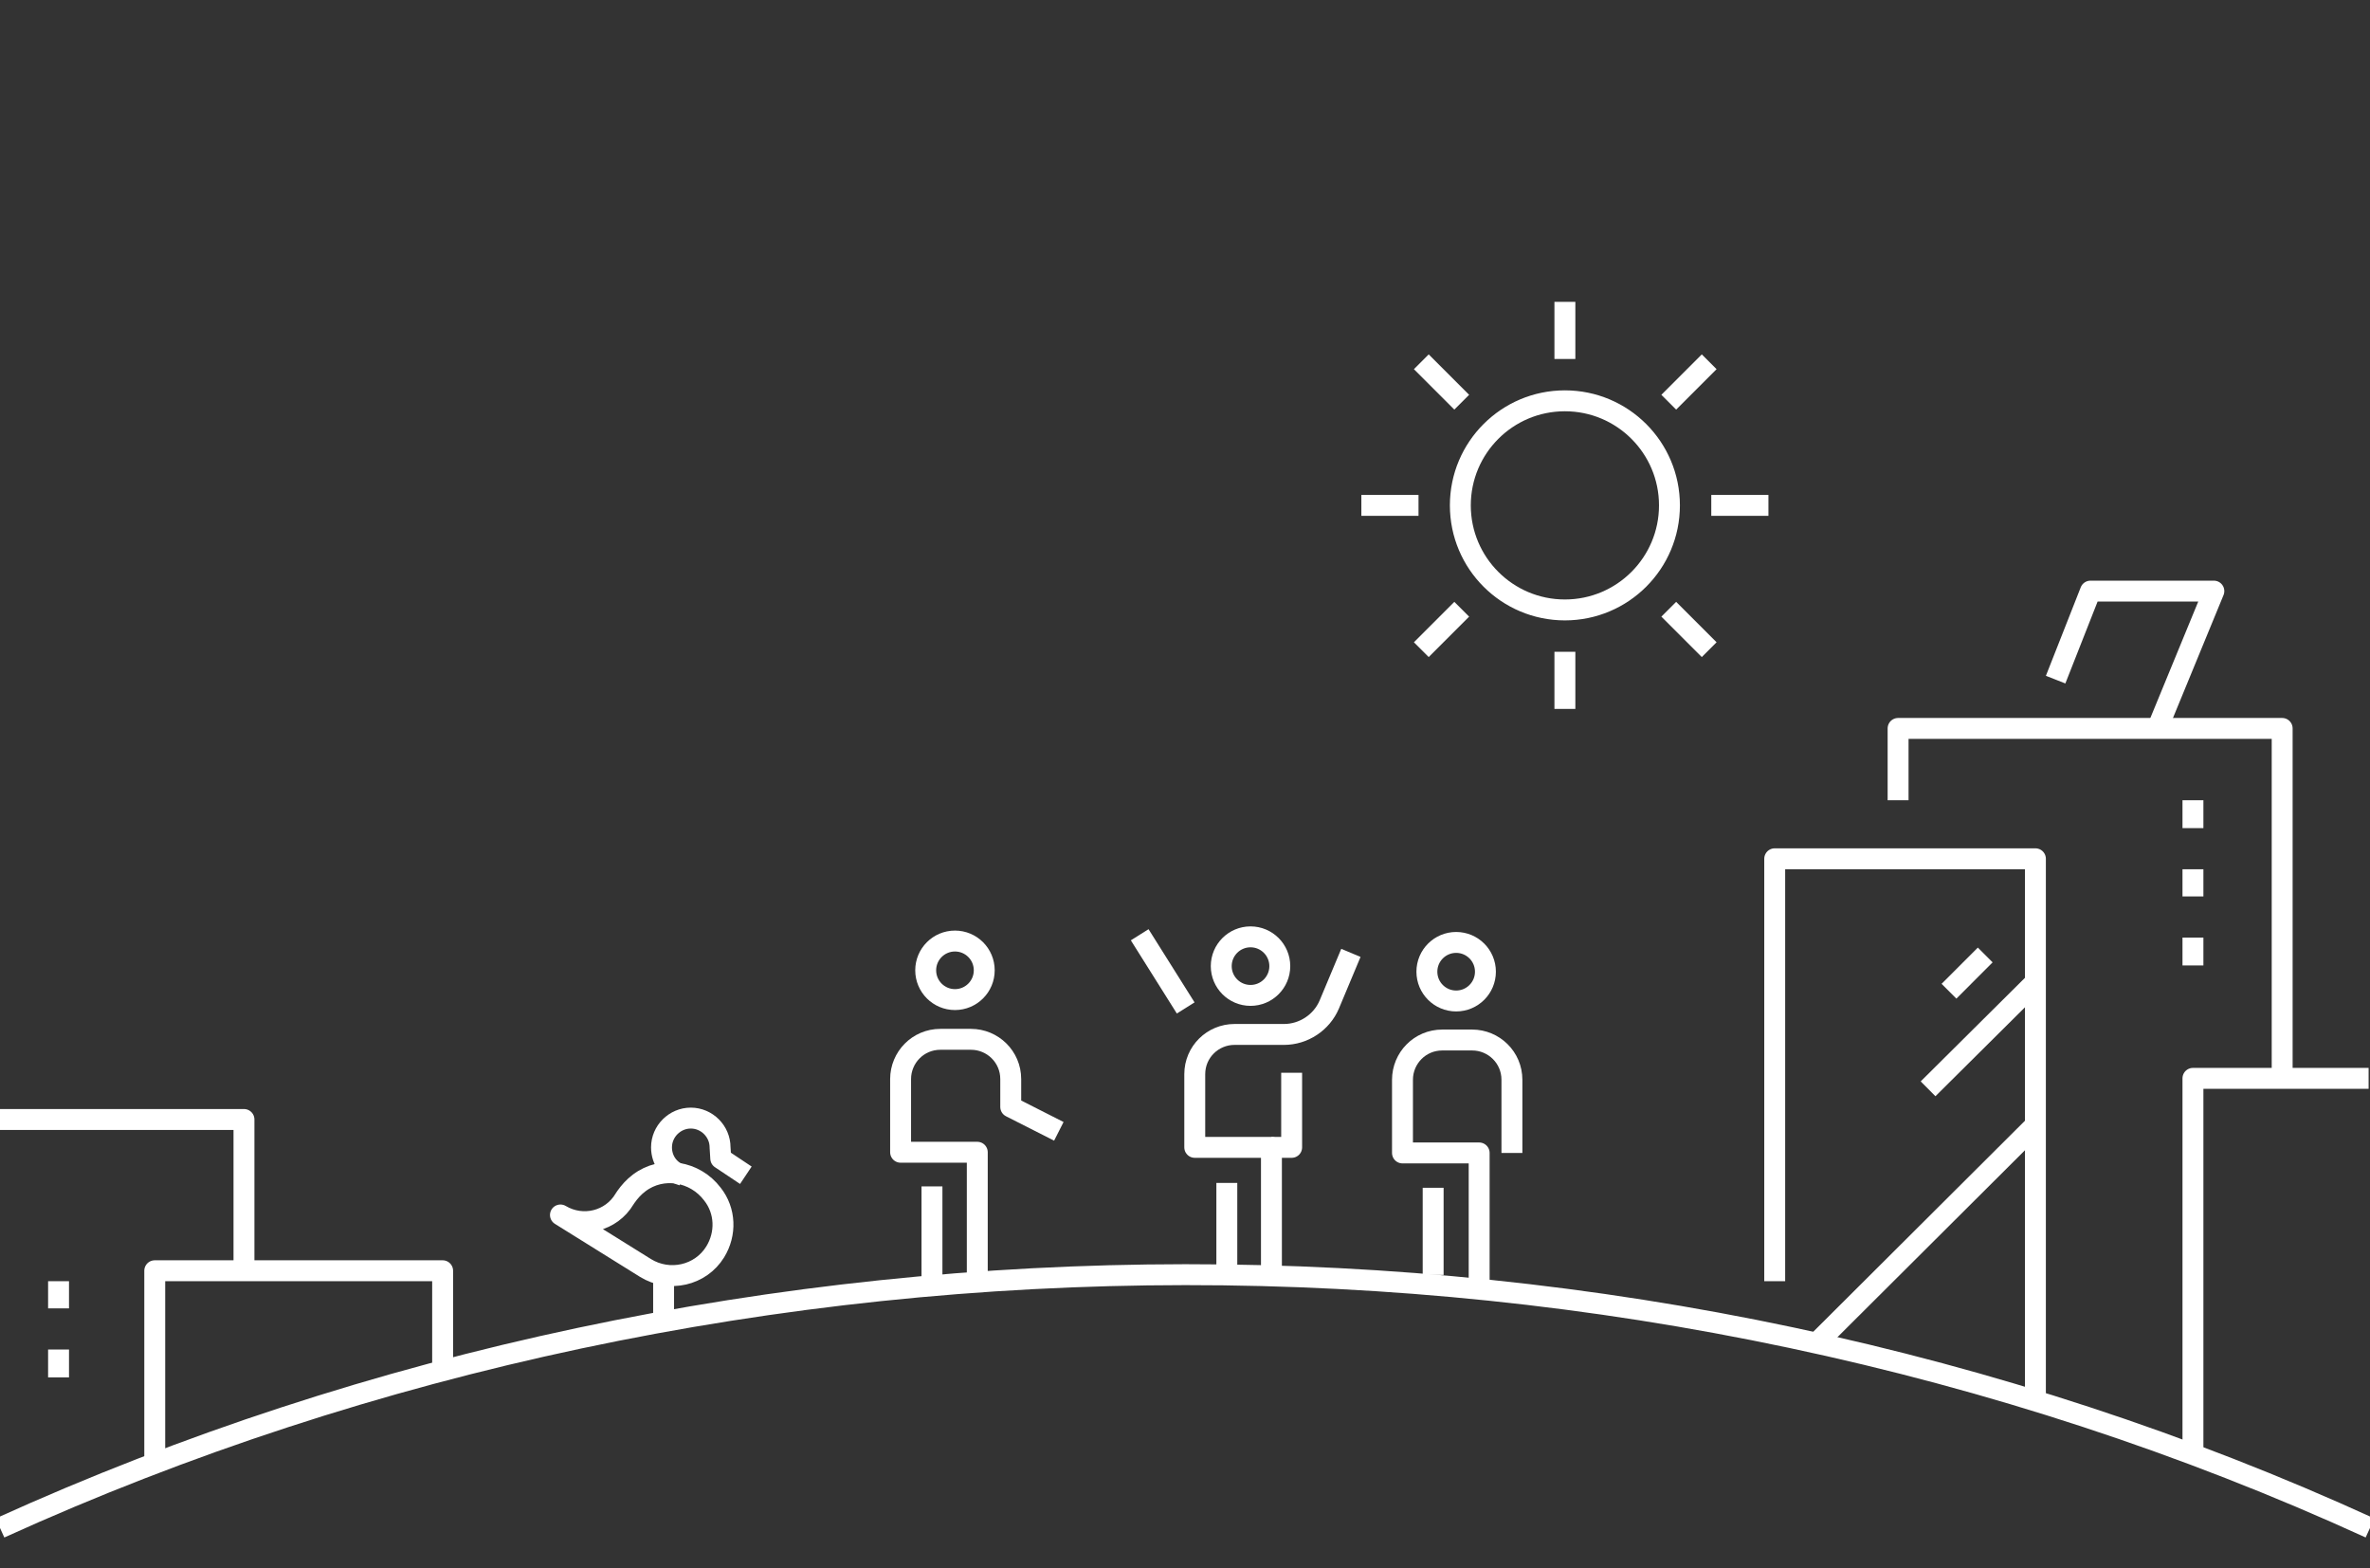 <?xml version="1.0" encoding="utf-8"?>
<!-- Generator: Adobe Illustrator 21.1.0, SVG Export Plug-In . SVG Version: 6.00 Build 0)  -->
<svg version="1.1" id="Layer_1" xmlns="http://www.w3.org/2000/svg" xmlns:xlink="http://www.w3.org/1999/xlink" x="0px" y="0px"
	 viewBox="0 0 340 225" style="enable-background:new 0 0 340 225;" xml:space="preserve">
<rect x="0" y="0" width="340" height="225" fill="#333333" stroke="none"/>
<style type="text/css">
	.st0{fill:none;stroke:#FFFFFF;stroke-width:3;stroke-linejoin:round;}
</style>
<title>CardsMOD</title>
<path class="st0" d="M340,219.2c-106.3-48.6-233.6-48.3-340,0"/>
<circle class="st0" cx="179.4" cy="138.6" r="4.2"/>
<path class="st0" d="M182.4,182.1v-17.5h-11v-10.5c0-3.2,2.6-5.7,5.7-5.7h7.1c2.8,0,5.4-1.7,6.5-4.3l3.1-7.4"/>
<path class="st0" d="M176,169.7v12.5"/>
<circle class="st0" cx="208.9" cy="139.4" r="4.2"/>
<path class="st0" d="M205.6,182.9v-12.5"/>
<path class="st0" d="M216.9,165.4v-10.5c0-3.2-2.6-5.7-5.7-5.7h-4.3c-3.2,0-5.7,2.6-5.7,5.7l0,0v10.5h11v18.5"/>
<circle class="st0" cx="137" cy="139.2" r="4.2"/>
<path class="st0" d="M133.7,183.7v-13.5"/>
<path class="st0" d="M151.9,162.3l-6.9-3.5v-4c0-3.2-2.6-5.7-5.7-5.7h-4.4c-3.2,0-5.7,2.6-5.7,5.7l0,0v10.5h11v17.5"/>
<line class="st0" x1="170.1" y1="144.6" x2="163.5" y2="134.1"/>
<polyline class="st0" points="182.4,164.6 185.3,164.6 185.3,153.9 "/>
<circle class="st0" cx="224.5" cy="72.5" r="15"/>
<line class="st0" x1="224.5" y1="101.7" x2="224.5" y2="93.5"/>
<line class="st0" x1="224.5" y1="51.5" x2="224.5" y2="43.3"/>
<line class="st0" x1="195.3" y1="72.5" x2="203.5" y2="72.5"/>
<line class="st0" x1="245.5" y1="72.5" x2="253.7" y2="72.5"/>
<line class="st0" x1="203.9" y1="93.2" x2="209.7" y2="87.4"/>
<line class="st0" x1="239.4" y1="57.7" x2="245.2" y2="51.9"/>
<line class="st0" x1="203.9" y1="51.9" x2="209.7" y2="57.7"/>
<line class="st0" x1="239.4" y1="87.4" x2="245.2" y2="93.2"/>
<polyline class="st0" points="339.8,154.7 314.6,154.7 314.6,209.4 "/>
<polyline class="st0" points="292,201.5 292,123.2 254.6,123.2 254.6,183.8 "/>
<polyline class="st0" points="327.4,155.2 327.4,104.5 272.3,104.5 272.3,114.8 "/>
<polyline class="st0" points="63.5,195.6 63.5,182.3 22.2,182.3 22.2,209.4 "/>
<polyline class="st0" points="35,181.8 35,160.6 0,160.6 "/>
<polyline class="st0" points="309.7,104 317.6,84.8 299.9,84.8 294.9,97.5 "/>
<line class="st0" x1="314.6" y1="114.8" x2="314.6" y2="118.8"/>
<line class="st0" x1="314.6" y1="124.7" x2="314.6" y2="128.6"/>
<line class="st0" x1="314.6" y1="134.5" x2="314.6" y2="138.5"/>
<line class="st0" x1="8.4" y1="183.8" x2="8.4" y2="187.7"/>
<line class="st0" x1="8.4" y1="193.6" x2="8.4" y2="197.6"/>
<line class="st0" x1="279.6" y1="142.2" x2="284.8" y2="137"/>
<line class="st0" x1="291.6" y1="161.8" x2="260.6" y2="192.7"/>
<path class="st0" d="M92.6,181.9c3.4,2.1,7.9,1.1,10-2.3c1.6-2.6,1.5-5.9-0.4-8.3c-2.5-3.3-7.2-4.1-10.5-1.6c-0.8,0.6-1.4,1.3-1.9,2
	l-0.2,0.3c-1.9,3.2-6,4.2-9.2,2.3l0,0L92.6,181.9z"/>
<path class="st0" d="M107,168.6l-3.6-2.4l-0.1-1.6c0-2.3-1.9-4.2-4.2-4.2c-2.3,0-4.2,1.9-4.2,4.2c0,1.9,1.2,3.5,3,4"/>
<line class="st0" x1="95.2" y1="183.2" x2="95.2" y2="188.7"/>
<line class="st0" x1="291.6" y1="141.3" x2="276.6" y2="156.2"/>
</svg>
